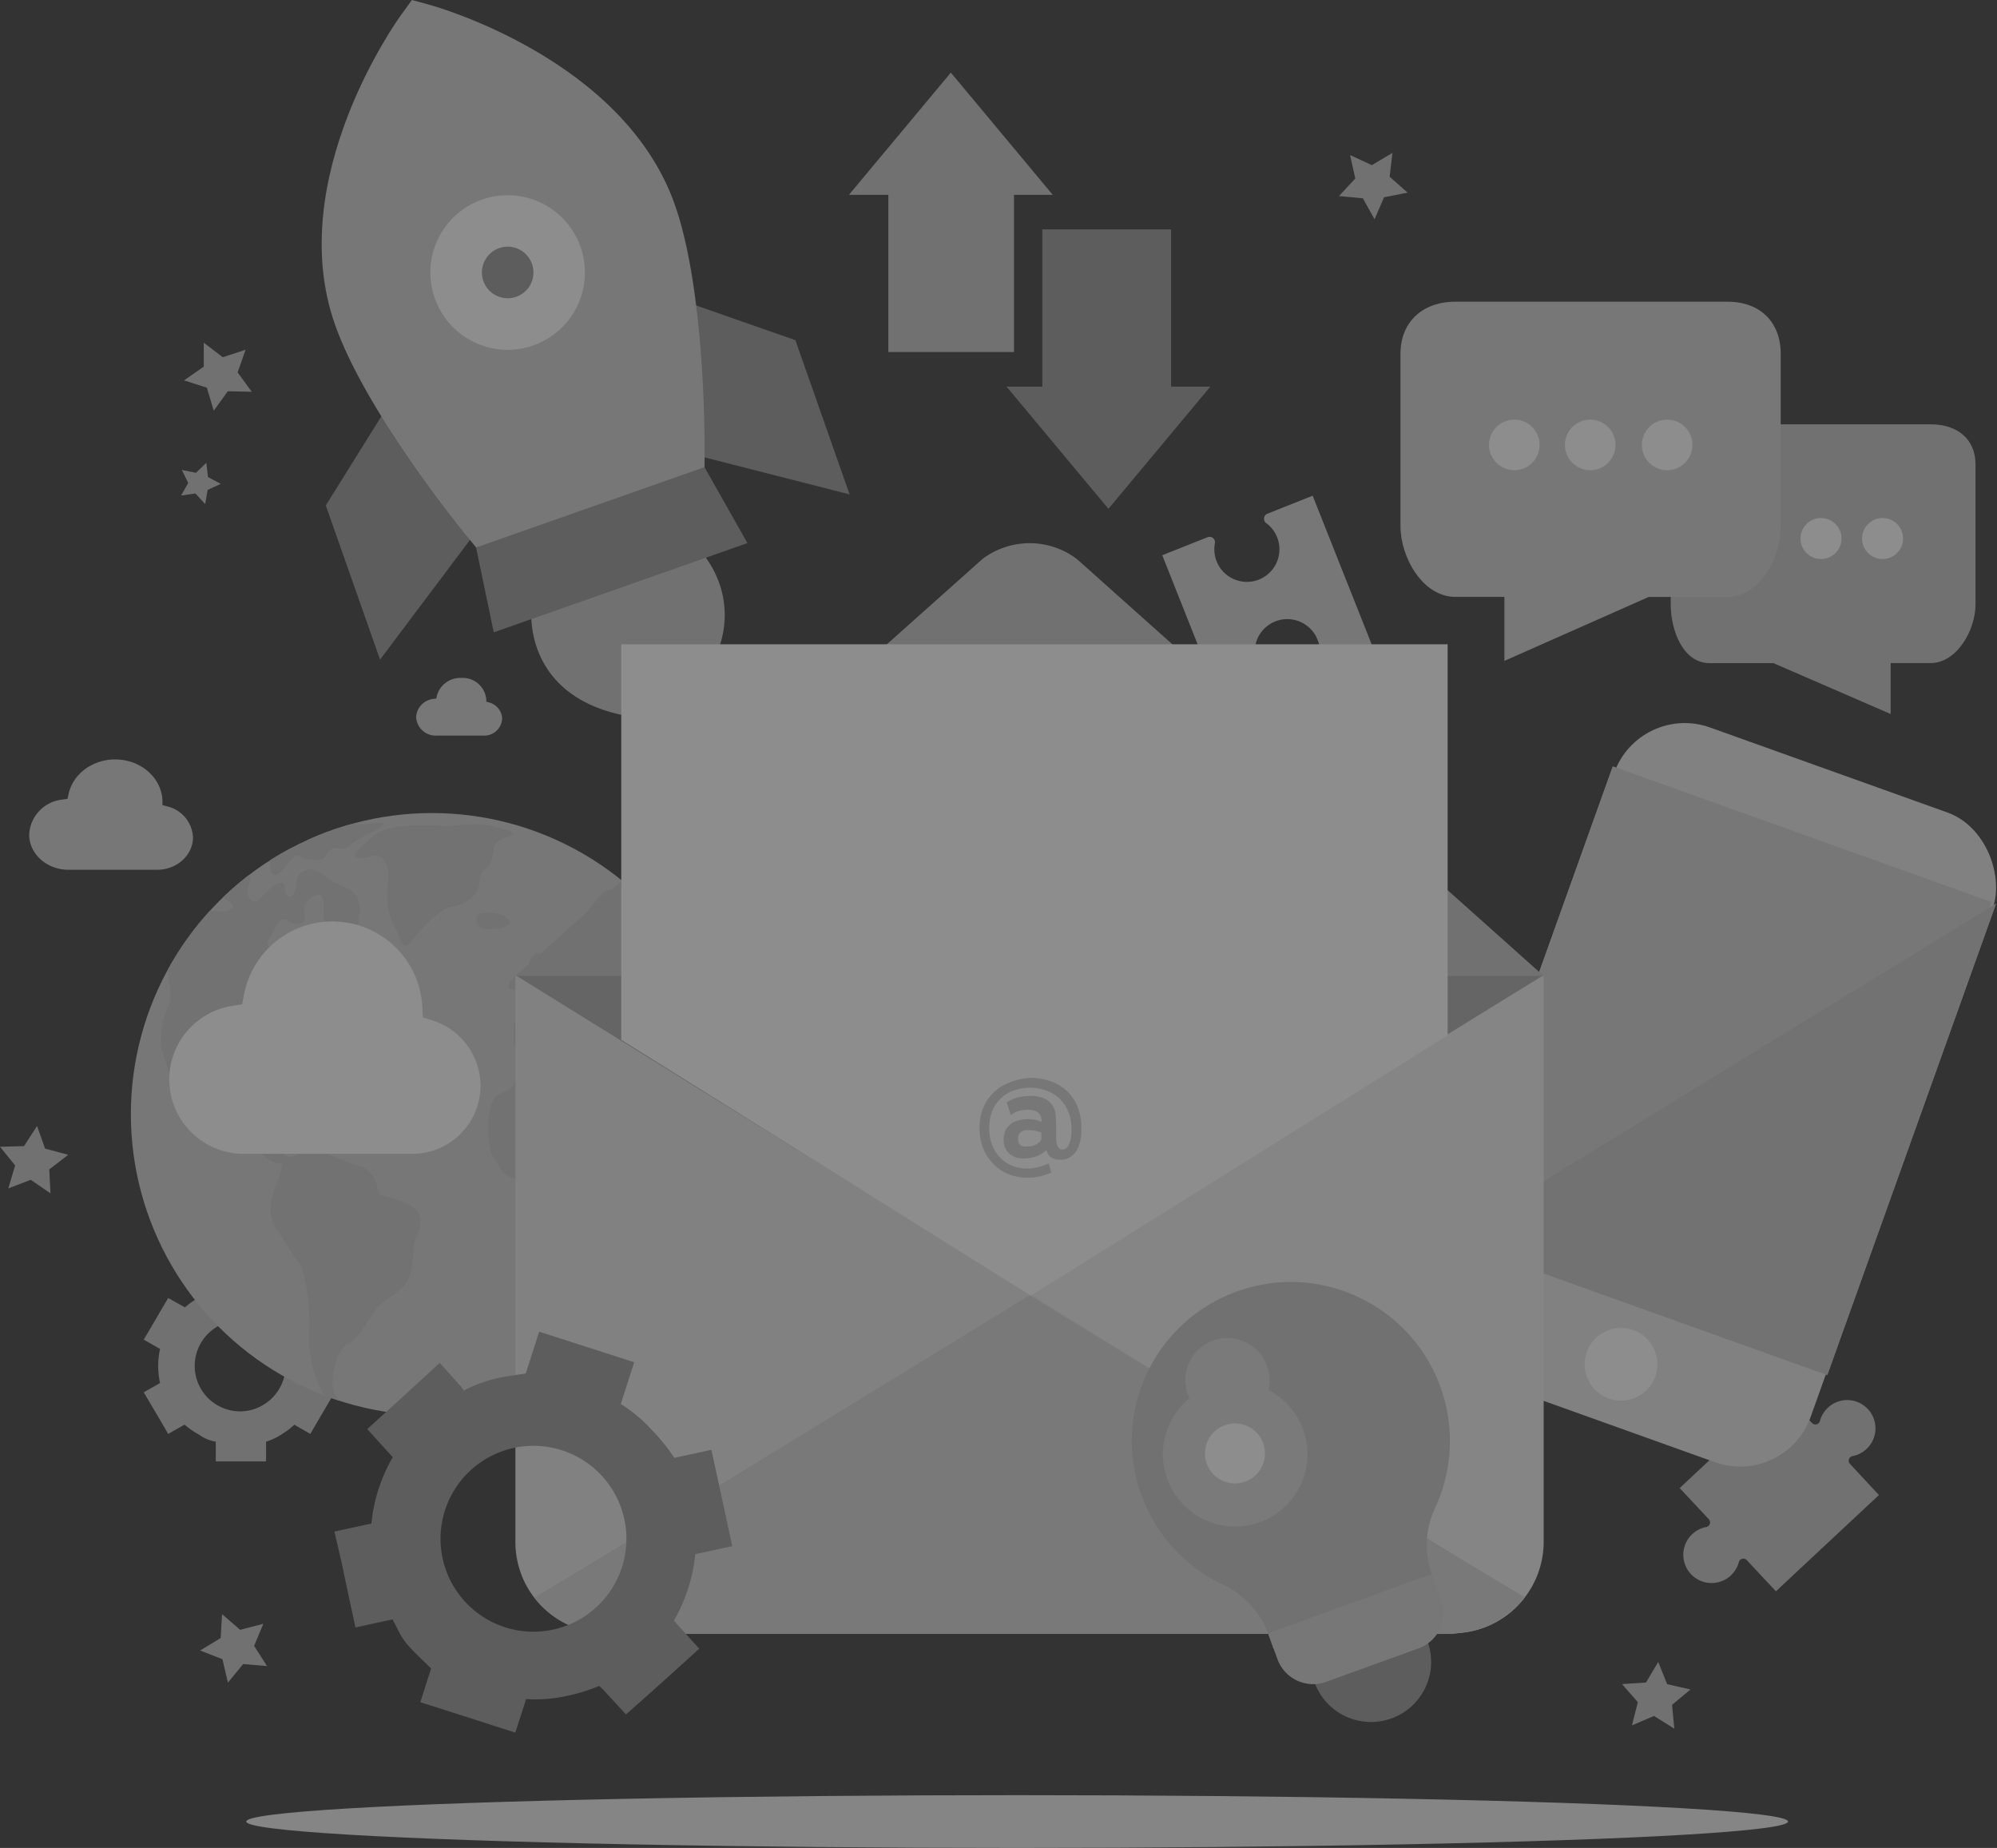 <svg xmlns="http://www.w3.org/2000/svg" xmlns:xlink="http://www.w3.org/1999/xlink" viewBox="0 0 368.09 340.55"><rect x="0" y="0" width="368.09" height="340.55" fill="#333333" stroke="none"/><defs><style>.cls-1{fill:#cecece;}.cls-2{opacity:0.44;}.cls-3{fill:#ededed;}.cls-4{fill:#bfbfbf;}.cls-5{fill:#919191;}.cls-6{fill:#fff;}.cls-7{fill:#e4e4e4;}.cls-8{fill:#c1c1c1;}.cls-9{clip-path:url(#clip-path);}.cls-10{fill:#a5a5a5;}.cls-11{fill:#d2d2d2;}.cls-12{fill:#929292;}.cls-13{fill:#d3d3d3;}</style><clipPath id="clip-path"><circle class="cls-1" cx="79.62" cy="205.33" r="55.5"/></clipPath></defs><title>Fichier 24</title><g id="Calque_2" data-name="Calque 2"><g id="Calque_1-2" data-name="Calque 1"><g class="cls-2"><ellipse class="cls-3" cx="187.48" cy="335.68" rx="142.09" ry="4.86"/><path class="cls-4" d="M123.95,96.77,122,95.56,99.8,103.37,99,105.53c-.14.4-3.35,9.83,1.86,17.71,3.67,5.56,10.29,8.7,19.66,9.32l2,.14,1.5-1.38c6.92-6.36,10.11-12.94,9.49-19.58C132.71,102.34,124.31,97,123.95,96.77Z"/><polygon class="cls-5" points="117.69 52.57 122.93 82.52 156.6 91.11 146.61 62.69 117.69 52.57"/><polygon class="cls-5" points="129.86 86.09 107.67 90.27 87.75 100.9 91.01 116.53 137.77 100.08 129.86 86.09"/><polygon class="cls-5" points="76.26 67.15 60.05 93.14 70.05 121.56 90.93 93.78 76.26 67.15"/><path class="cls-1" d="M79.08.86,75.92,0,74,2.66C73.1,3.88,52.31,33,61.74,59.8c5.62,16,23.16,37.6,23.91,38.51l2.11,2.58,42.11-14.81,0-3.33c0-1.18.15-29-5.47-45C115,11,80.55,1.26,79.08.86Z"/><circle class="cls-5" cx="93.58" cy="50.22" r="9.49" transform="translate(-11.36 33.9) rotate(-19.38)"/><path class="cls-6" d="M88.86,36.78A14.24,14.24,0,1,0,107,45.49,14.25,14.25,0,0,0,88.86,36.78Zm6.3,17.91a4.75,4.75,0,1,1,2.9-6.05A4.75,4.75,0,0,1,95.16,54.69Z"/><path class="cls-4" d="M58.71,254.86a14.46,14.46,0,0,0,0-6.28l.4-.23,2.61-1.48-1.51-2.56-1.51-2.56L57.2,239.2l-2.61,1.48-.41.23a13.36,13.36,0,0,0-2.33-1.83,11,11,0,0,0-2.79-1.31V234H39.8v3.78a7.38,7.38,0,0,0-3.11,1.31,15.38,15.38,0,0,0-2.59,1.83l-.43-.23L31,239.2l-1.51,2.56L28,244.32l-1.51,2.56,2.61,1.48.4.23a14.45,14.45,0,0,0,0,6.28l-.4.23-2.61,1.48L28,259.13l1.51,2.56L31,264.25l2.61-1.48.41-.23a15.8,15.8,0,0,0,2.64,1.83,7.38,7.38,0,0,0,3.11,1.31v3.63h9.27v-3.63a11,11,0,0,0,2.79-1.31,14.14,14.14,0,0,0,2.43-1.83l.36.23,2.58,1.48,1.49-2.56,1.5-2.56,1.5-2.56-2.61-1.48Zm-14.6,5.23a8.38,8.38,0,1,1,8.54-8.38A8.47,8.47,0,0,1,44.11,260.1Z"/><path class="cls-4" d="M346.33,275.51,341,269.78a.86.86,0,0,1,.45-1.44,5.21,5.21,0,1,0-6-6.47.86.86,0,0,1-1.47.35l-5.36-5.73-5.73,5.36a.86.86,0,0,1-1.44-.45,5.21,5.21,0,1,0-6.47,6,.86.86,0,0,1,.35,1.47l-5.73,5.36,5.36,5.73a.86.86,0,0,1-.45,1.44,5.21,5.21,0,1,0,6,6.47.86.86,0,0,1,1.47-.35l5.36,5.73Z"/><path class="cls-1" d="M242.63,117.43a6,6,0,0,1,.62,3.87,1,1,0,0,0,1.35,1.08l8.35-3.32-11-27.71-8.35,3.32a1,1,0,0,0-.24,1.71,6,6,0,1,1-9.43,3.74A1,1,0,0,0,222.58,99l-8.35,3.32,11,27.71,8.35-3.32a1,1,0,0,0,.24-1.71,6,6,0,1,1,8.81-7.61Z"/><rect class="cls-7" x="278.57" y="138.19" width="74.1" height="127.17" rx="13.81" ry="13.81" transform="translate(86.51 -94.6) rotate(19.7)"/><rect class="cls-1" x="270.49" y="160.13" width="92.25" height="74.1" transform="translate(24.23 428.78) rotate(-70.3)"/><polyline class="cls-1" points="267.06 228.39 336.82 253.38 367.92 166.52"/><rect class="cls-1" x="270.49" y="160.13" width="92.25" height="74.1" transform="translate(24.23 428.78) rotate(-70.3)"/><polyline class="cls-8" points="267.06 228.39 336.82 253.38 367.92 166.52"/><circle class="cls-6" cx="298.8" cy="251.44" r="6.7" transform="translate(-38.66 447.97) rotate(-70.3)"/><path class="cls-4" d="M307.95,85.6v25.84c0,4.63,2.22,10.77,7.18,10.77h11.76l21.6,9.37V122.2h7.31c5,0,8.33-6.24,8.33-10.77V85.6c0-4.59-3.22-7.41-8.33-7.41H315.12C310.17,78.19,307.95,80.93,307.95,85.6Z"/><circle class="cls-6" cx="347" cy="99.24" r="3.78"/><circle class="cls-6" cx="335.65" cy="99.24" r="3.78"/><circle class="cls-6" cx="324.14" cy="99.24" r="3.78"/><path class="cls-1" d="M318.41,55.6H268.29c-6.29,0-10.15,3.92-10.15,9.57V97c0,5.57,4,13,10.15,13h9v11.79L303.91,110h14.5c6.1,0,9.81-7.32,9.81-13V65.17C328.22,59.43,324.51,55.6,318.41,55.6Z"/><circle class="cls-6" cx="279.12" cy="81.99" r="4.66"/><circle class="cls-6" cx="293.11" cy="81.99" r="4.66"/><circle class="cls-6" cx="307.29" cy="81.99" r="4.66"/><circle class="cls-1" cx="79.62" cy="205.33" r="55.5"/><g class="cls-9"><path class="cls-8" d="M31.09,176.11c-.63,4.59,1,7,0,9.18S29,191.47,30,194.16s2.38,8.55,3.64,8.71-.95-6.33.32-4.28,1.27,5.12,3.48,7.23,5.23,1.79,7.6,3.85,4.75,5.07,7,4.75a17,17,0,0,1-1.27,4.28c-1.11,2.69-1.27,5.86.16,7.76s2.85,4.75,4.12,6.18,2.22,9,1.9,12.83,1.43,12.35,5.38,14.25,0-1-.79-3.33.61-7.92,2.52-8.71,3.65-4,5.08-6.18,5.07-3.17,6.17-5.86.63-5.86,1.27-7.28,2.37-4.59-1.43-6.49-5.38-.95-5.54-2.69a4.9,4.9,0,0,0-3.8-4.43c-2.69-.79-5.07-2.33-8.08-2.67s-3.64,2-5.23.77A10.57,10.57,0,0,1,49,208.73c-.63-1.58-2.53-.63-2.37-1.58s2.69-3.64-.16-2.69-5.38.63-5.23-1.9,3.64-3.48,5.07-3.8,2.53,1.43,4.28,2.53.16-1.58,1.11-3.48,4.59-1.74,5.07-4.43-.16-4.91,2.69-5.23,5.86.16,6.18-1.27-3.33.48-3.48-1.27,3.17-4.12,4.12-2.38,3.33,1.9,3.64,1.27,0-1.74-1.11-4.43-2.22-1.9-3.17-4.91-2.53.16-4.12-1.43-3.48-4.91-3.8-2.06-.32,4.43-1.74,6.65-2.06.48-3.33-.95-4.12-2.85-3.17-4.12,1.9-4.59,3.33-3.64,3.64.95,3.33-.63a3,3,0,0,1,.63-3c.63-.79,2.85-2.22,2.85.63s-.32,3.64,1.9,4,4.75.48,4.59-.95.63-1.11,0-3.48-2.53-2.53-4.59-3.64-3.17-2.85-4.91-2.22-1.9,1.27-2.06,3-1.11,2.38-1.74,1.58.16-3.32-2.22-1.74S47.24,167.4,46,165.5s1.9-5.23-1.43-3.8-5.7,3-4,3.64,3.48,1.74,1.74,2.37-5.23-.47-6.49.79S31.09,176.11,31.09,176.11Z"/><path class="cls-8" d="M49.77,159c0,1.77.47,3.17,2.06,1.58s2.53-3.48,3.64-2.69,3,.58,3.8.53,1-2.43,3.17-2.11,1.43-.48,3.8-1.74,7.44-3.48,2.22-2.85-5.54-.79-9.18,1.58a51.73,51.73,0,0,1-5.38,3c-.95.63-2.06-1.9-3.33,0S49.78,157.21,49.77,159Z"/><path class="cls-8" d="M68.78,154.1c-1.87,1.62-4.75,4-2.53,4s3.29-1.16,4.5.37.73,3.91.73,5a11.8,11.8,0,0,0,1,6.81c1.58,3.17,1.74,5.23,3.33,3.17s5.38-6,7.28-6.33a6.62,6.62,0,0,0,4.75-2.69c1-1.58,0-3.12,1.58-4.25s1.27-2.56,1.74-4.3,4.75-1.74,2.85-2.69a18.09,18.09,0,0,0-9.5-1.11C80.33,152.52,72.26,151.09,68.78,154.1Z"/><path class="cls-8" d="M51.36,203c-1,1.64-.48,1.74.63,2.06s-.47,2.22.79,2.38,4.12.95,4.91,0-1.27-.58-2.69-1.64S52.07,201.86,51.36,203Z"/><path class="cls-8" d="M128,228.84c-1.71.85-.95,2.22-2.53,3.17s-.95,1.27-1.42,3.48.16,3.48,1.27,1.74S129.9,227.89,128,228.84Z"/><path class="cls-8" d="M137,202.24c-.47-2.69-4-27.08-4-27.08s-9.34-6-10.93-4.75-4.28,1.08-4-.17,2.37-.93-1.11-3.31-4.12-4.43-6.81-1.42-3.33,5.54-4.91,6.33-2.85,3.33-1.11,4,1.9,0,3.33,1.27,3.33,1,3.64.16a34,34,0,0,0,.79-4.28c.16-1,1.77-4.12,1.6-1.58s2.2,2.53.62,4.28-.63,3.17-3.8,3.48-3.33-1.58-5.07-.63-1.58,1.58-2.22,2.53-4,2.85-4,2.85-2.69-1-1.43.79,2.38,3.8,1.27,4-4.12-1.58-4.12.32-.48,4,.79,4.43c.89.33,1.48,1.06,2.3,1a4.08,4.08,0,0,0-1.66,1.26c-1.23,1.61-.47,4.43-3,5.38s-2.53,2.06-3,4.12,0,7.28.63,7.76,1.74,4.43,4.43,4.12,5.54-.44,6.49,0,2.53-1,3,2.67,1.58,4.12,2.22,6-.32,5.86,0,8.23,2.53,6.49,2.53,8.55a2.53,2.53,0,0,0,3.64,2.22c1.27-.79,4-2.37,5.07-4.91s1.11-3.8,2.85-7.13,1.27-5.7,2.06-8.23,2.7-4.28,5.31-7.13,2.14-4.43,0-4.28-3.57-1.9-4.67-4.43-2.37-8.87-1.42-6.81,2.85,7.76,4.75,8.71,5.38-1.61,6.18-2.55.47-3.63-1.58-4.74-.79-2.06,1.27-.79S137.5,204.93,137,202.24Zm-16.78-6.81c-.16,1.27.47,3.33-3,2.53s-3.48-2.69-4.91-1.27-3.17,2.69-5.23.48-1.74-2.85-2.85-3a13.39,13.39,0,0,0-5.62-.06,3.48,3.48,0,0,0,.55-.41c1.58-1.43,1.27-1.9,3-3.48s3-3,4.28-1.58,4,1.74,3,3.33-.32,2.53.79,1.58,2.69-1.58,1.58-2.85-2.22-4.59-.63-2.37,2.06,3.33,3,4.59,1.9,2.06,2.22,1.27-.16-2.53.32-2.85,0,2.69,1.43,2.85S120.4,194.16,120.24,195.43Zm3.64-5.38c-1.11-.63-3.17,0-5.7.79s-.51-1.76.63-3.48c1-1.54.47.47,2.69.63S125,190.68,123.88,190Zm5.54,4.91c-.47.48-1.27-2.22-1.74-3.48a4.57,4.57,0,0,1,.87-4.69c1.67-1.53.87,2,.87,3.9S129.9,194.48,129.42,195Z"/><path class="cls-8" d="M98.86,175.64a2.74,2.74,0,0,0-1.27,3.17c.48,1-.47-.48-1.74.32s-3.15,3-1.42,3.17,1.42-1.27,3-.63,3.33.47,3.33-1.11S100.44,175.16,98.86,175.64Z"/><path class="cls-8" d="M88.57,168.35c-1,.14-1.27,2.53.79,2.85s5.74-.48,4.38-1.74S90.78,168,88.57,168.35Z"/></g><polygon class="cls-10" points="188.14 251.44 284.53 179.7 95.04 179.7 188.14 251.44"/><path class="cls-3" d="M98.51,294.36s7.91,6.59,13.35,6.59H267.72a16.81,16.81,0,0,0,16.81-16.81V179.7Z"/><path class="cls-7" d="M281.06,294.36A16.78,16.78,0,0,1,267.72,301H111.85A16.81,16.81,0,0,1,95,284.14V179.7S269.62,288.07,281.06,294.36Z"/><path class="cls-11" d="M98.51,294.36h0q.28.36.57.71l.05.06q.28.32.57.63l.06.06q.31.32.64.63h0a16.9,16.9,0,0,0,2.2,1.72l.11.07.65.4.18.1.63.34.19.1.67.31.16.07a16.68,16.68,0,0,0,1.73.64l.19.05.68.19.3.07.6.13.34.06.59.09.34,0,.64.06c.1,0,.2.12.3.13.31,0,.63.13.95.13H267.72c.32,0,.63-.12.95-.13.1,0,.2-.07.3-.08s.43-.06.64-.08l.34-.06.59-.09.34-.06.6-.13.3-.07.68-.19.19-.05a16.69,16.69,0,0,0,1.73-.64l.16-.07.67-.31.19-.1.63-.34.18-.1.65-.4.11-.07a16.9,16.9,0,0,0,2.2-1.72h0q.33-.31.64-.63l.06-.06q.29-.31.57-.63l.05-.06q.3-.35.57-.71h0c-5.72-3.15-91.28-55.65-91.28-55.65S104.23,291.21,98.51,294.36Z"/><path class="cls-4" d="M95,179.83,181.1,103a14.46,14.46,0,0,1,17.37,0l86.06,76.85Z"/><polygon class="cls-6" points="190.02 238.77 266.83 190.8 266.83 118.73 114.51 118.73 114.51 191.62 190.02 238.77"/><polygon class="cls-4" points="194.05 35.91 175.26 13.38 156.47 35.91 163.74 35.91 163.74 64.87 186.9 64.87 186.9 35.91 194.05 35.91"/><polygon class="cls-12" points="215.86 71.24 215.86 42.28 192.12 42.28 192.12 71.24 185.52 71.24 204.31 93.77 223.1 71.24 215.86 71.24"/><path class="cls-5" d="M248.94,295.84a11.08,11.08,0,1,0,14.19,6.65A11.1,11.1,0,0,0,248.94,295.84Z"/><path class="cls-4" d="M250.3,239A29.05,29.05,0,0,0,228,238l-.2.07A29.26,29.26,0,0,0,225.39,292a16.32,16.32,0,0,1,8.35,9l1,2.83,30.16-10.91-1-2.83a16.09,16.09,0,0,1,.6-12.17A29.25,29.25,0,0,0,250.3,239Z"/><path class="cls-1" d="M233.74,301l1.71,4.73a7,7,0,0,0,9,4.2l17-6.15a7,7,0,0,0,4.2-9l-1.71-4.73Z"/><circle class="cls-13" cx="226.25" cy="254.33" r="7.77" transform="translate(-100.06 351.27) rotate(-64.89)"/><circle class="cls-13" cx="227.68" cy="267.99" r="13.33" transform="translate(-76.12 445.09) rotate(-79.89)"/><circle class="cls-6" cx="227.63" cy="267.85" r="5.53" transform="translate(-76.02 444.92) rotate(-79.89)"/><path class="cls-12" d="M124.22,298.64a30.15,30.15,0,0,0,3.93-12.23l.91-.2,5.91-1.28L133.69,279l-1.28-5.91-1.28-5.91-5.91,1.28-.92.2a35.53,35.53,0,0,0-4.33-5.32,26.38,26.38,0,0,0-5.54-4.6l.28-.89,2.19-6.81-4.5-1.45-5.76-1.85-7.26-2.33-2.19,6.81-.28.89c-1.41.24-3.63.47-5.8,1a27.09,27.09,0,0,0-5.61,2.13l-.45-.64-4-4.45-4.43,4.08-4.46,4.07-4.47,4.06,4.07,4.48.63.69a30.17,30.17,0,0,0-3.93,12.23l-.91.2-5.91,1.28L63,288.12,64.24,294l1.28,5.91,5.91-1.28.92-.2c1,1.83,1.53,3.3,2.95,4.88s3.15,3.14,4.16,4.16l-.28.89-1.71,5.33L84.72,316l5.76,1.85,4.5,1.45L96.69,314l.28-.89a26.38,26.38,0,0,0,7.18-.51,32.68,32.68,0,0,0,6.3-1.91l.79.75,4.14,4.5,4.52-4,4.5-4.05,4.49-4.06-4.06-4.48Zm-31.13,1.24a17.13,17.13,0,1,1,21.55-11.07A17.15,17.15,0,0,1,93.09,299.88Z"/><path class="cls-6" d="M88.57,200.07a12.69,12.69,0,0,0-8.79-12l-1.85-.59-.09-1.94A16.59,16.59,0,0,0,45,183.17l-.38,1.91-1.92.31a13.71,13.71,0,0,0,2.17,27.24H76A12.57,12.57,0,0,0,88.57,200.07Z"/><path class="cls-1" d="M35.57,154.32a6.13,6.13,0,0,0-4.63-5.68l-1-.28,0-.92c-.22-4.2-4.06-7.49-8.72-7.49-4.16,0-7.77,2.67-8.57,6.35l-.2.91-1,.15a6.81,6.81,0,0,0-6.07,6.42c0,3.59,3.24,6.5,7.22,6.5H29C32.6,160.28,35.57,157.6,35.57,154.32Z"/><path class="cls-1" d="M92.56,132.45a3.21,3.21,0,0,0-2.42-3l-.51-.15,0-.48A4.38,4.38,0,0,0,85,124.93a4.49,4.49,0,0,0-4.49,3.32l-.1.47-.53.08a3.56,3.56,0,0,0-3.18,3.36,3.61,3.61,0,0,0,3.78,3.4H89.1A3.31,3.31,0,0,0,92.56,132.45Z"/><path class="cls-1" d="M190,198.64a11.08,11.08,0,0,1,3.46.55,8.52,8.52,0,0,1,3,1.68,8.13,8.13,0,0,1,2.08,2.89,10.26,10.26,0,0,1,.78,4.19q0,.34,0,.9a9.69,9.69,0,0,1-.16,1.19,7.45,7.45,0,0,1-.38,1.29,4.37,4.37,0,0,1-.69,1.19,3.3,3.3,0,0,1-1.1.86,3.5,3.5,0,0,1-1.58.33,3.35,3.35,0,0,1-1.14-.17,2.25,2.25,0,0,1-.75-.44,1.84,1.84,0,0,1-.44-.58,2.46,2.46,0,0,1-.19-.58,5.32,5.32,0,0,1-1.9,1.16,6.62,6.62,0,0,1-2.22.38,3.83,3.83,0,0,1-2.82-.95A3.45,3.45,0,0,1,185,210a3.66,3.66,0,0,1,.39-1.77,3.28,3.28,0,0,1,1-1.16,4.26,4.26,0,0,1,1.45-.63,7.14,7.14,0,0,1,1.67-.19,6.25,6.25,0,0,1,1.53.16,5.06,5.06,0,0,1,.95.33,3.19,3.19,0,0,0-.12-.9,1.64,1.64,0,0,0-.41-.71,1.92,1.92,0,0,0-.79-.45,4.21,4.21,0,0,0-1.25-.16,5.65,5.65,0,0,0-1.81.27,3.42,3.42,0,0,0-1.28.73l-.78-2.36a6.31,6.31,0,0,1,2-.91,9.3,9.3,0,0,1,2.31-.28,6,6,0,0,1,2.73.51,3.51,3.51,0,0,1,1.44,1.29,4,4,0,0,1,.55,1.68q.08.9.09,1.7v1.63q0,.53,0,1.07a4.36,4.36,0,0,0,.15,1,1.79,1.79,0,0,0,.35.71.83.83,0,0,0,.67.27,1.06,1.06,0,0,0,.91-.46,3.56,3.56,0,0,0,.51-1.11,6.56,6.56,0,0,0,.23-1.3q0-.66,0-1a8.22,8.22,0,0,0-.54-3,6.81,6.81,0,0,0-1.53-2.37,7,7,0,0,0-2.41-1.56,8.6,8.6,0,0,0-3.19-.56,8.43,8.43,0,0,0-3.15.56,6.56,6.56,0,0,0-3.83,3.88,8.3,8.3,0,0,0-.51,3,8.64,8.64,0,0,0,.47,2.89,6.88,6.88,0,0,0,1.39,2.36,6.54,6.54,0,0,0,2.23,1.6,7.36,7.36,0,0,0,3,.58,7.08,7.08,0,0,0,1.14-.09q.51-.09,1-.21a7.23,7.23,0,0,0,.86-.29l.88-.34.49,1.66a10.3,10.3,0,0,1-2.18.73,10.61,10.61,0,0,1-2.23.24,9.13,9.13,0,0,1-3.43-.65,8.4,8.4,0,0,1-2.81-1.84,8.59,8.59,0,0,1-1.9-2.89,10,10,0,0,1-.69-3.81,9.32,9.32,0,0,1,.78-3.93,8.39,8.39,0,0,1,2.08-2.84,8.7,8.7,0,0,1,3-1.72A11.18,11.18,0,0,1,190,198.64Zm1,12.25a3.14,3.14,0,0,0,.63-.46.93.93,0,0,0,.32-.71v-1a7.66,7.66,0,0,0-1-.3,6,6,0,0,0-1.38-.16,2.14,2.14,0,0,0-1.47.41,1.64,1.64,0,0,0-.45,1.27q0,1.36,1.44,1.36a7.4,7.4,0,0,0,.9-.07A3,3,0,0,0,191,210.89Z"/><polygon class="cls-4" points="311.6 311.34 308.2 314.17 308.61 318.57 304.87 316.22 300.8 317.96 301.89 313.68 298.97 310.35 303.39 310.06 305.65 306.26 307.29 310.37 311.6 311.34"/><polygon class="cls-4" points="256.66 28.18 256.14 32.57 259.45 35.5 255.11 36.35 253.36 40.41 251.21 36.55 246.8 36.13 249.81 32.89 248.84 28.57 252.86 30.43 256.66 28.18"/><polygon class="cls-4" points="40.93 297.46 44.27 300.35 48.55 299.23 46.84 303.31 49.22 307.03 44.82 306.66 42.01 310.08 41 305.77 36.88 304.16 40.67 301.87 40.93 297.46"/><polygon class="cls-4" points="6.83 207.5 8.31 211.67 12.58 212.81 9.08 215.51 9.31 219.92 5.66 217.42 1.53 219.01 2.79 214.77 0 211.33 4.42 211.21 6.83 207.5"/><polygon class="cls-4" points="37.55 63.15 41.06 65.83 45.27 64.45 43.8 68.63 46.41 72.2 41.99 72.1 39.4 75.68 38.13 71.45 33.92 70.09 37.56 67.57 37.55 63.15"/><polygon class="cls-4" points="33.52 86.61 36.12 87.13 38.03 85.28 38.34 87.92 40.69 89.17 38.27 90.28 37.82 92.9 36.02 90.94 33.38 91.32 34.69 89 33.52 86.61"/></g></g></g></svg>